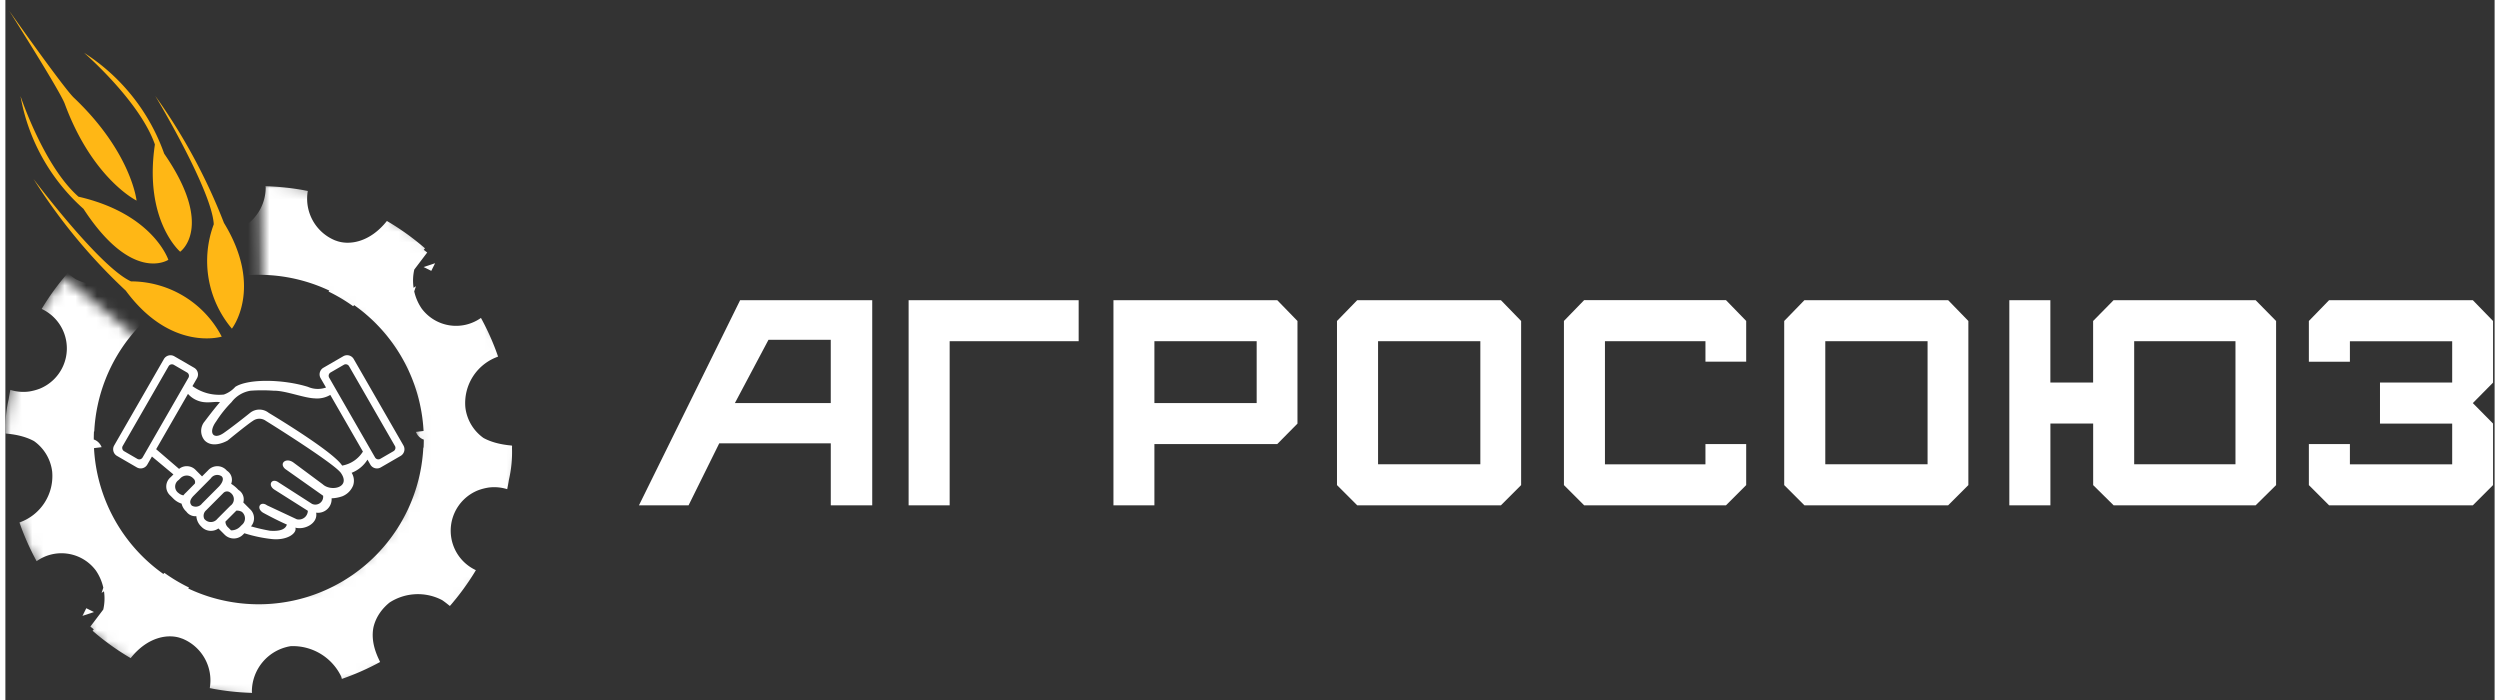<svg class="logo-svg" width="232" height="65" viewBox="0 0 231 65" fill="none" xmlns="http://www.w3.org/2000/svg"><rect x="0" y="0" width="231" height="65" fill="#333333" stroke="none"/><path class="logo-path" fill-rule="evenodd" clip-rule="evenodd" d="M67.699 37.402l3.118-5.871h5.778v5.871h-8.9.004zm-4.3 9.492l2.845-5.75h10.353v5.75h3.846V27.856H68.185l-9.39 19.038H63.399zm24.229 0V31.663H99.6v-3.807H83.82v19.038h3.808zm19-9.492v-5.739h9.491v5.739h-9.491zm0 9.492V41.21h11.4l1.877-1.9v-9.523l-1.877-1.931h-15.2v19.038h3.808-.008zm20.756-3.808V31.663h9.492v11.423h-9.492zm11.4 3.808l1.876-1.877v-15.23l-1.876-1.931H125.45l-1.877 1.931v15.23l1.877 1.877h13.334zm20.885 0l1.877-1.877V41.21h-3.78v1.877h-9.326V31.663h9.326v1.9h3.78v-3.78l-1.877-1.931h-13.16l-1.876 1.931v15.234l1.876 1.877h13.16zm9.218-3.808V31.663h9.492v11.423h-9.492zm11.4 3.808l1.877-1.877v-15.23l-1.877-1.931H166.95l-1.876 1.931v15.23l1.876 1.877h13.337zm17.265-3.808V31.663h9.4v11.423h-9.4zm-7.775 3.808v-7.588h3.968v5.712l1.9 1.877h13.176l1.9-1.877V29.787l-1.9-1.931h-13.18l-1.9 1.931v5.711h-3.968v-7.642h-3.808v19.038h3.812zm39.2 0l1.877-1.877v-5.711l-1.877-1.9 1.877-1.9v-5.719l-1.877-1.931H215.64l-1.877 1.931v3.78h3.808v-1.9h9.492v3.835h-6.7v3.808h6.7v3.781h-9.492V41.21h-3.808v3.808l1.877 1.877h13.326l.011-.001z" fill="#fff"/><path fill-rule="evenodd" clip-rule="evenodd" d="M21.019 30.498a9.735 9.735 0 01-1.682-9.684C19.169 17.645 13.908 8.9 13.908 8.9a53.428 53.428 0 016.376 11.787c3.7 6.049.735 9.811.735 9.811zm-4.8-7.138s-3.389-2.9-2.345-9.955c-1.417-4.051-6.577-8.507-6.577-8.507a18.377 18.377 0 017.439 9.362c4.722 6.838 1.484 9.101 1.484 9.101l-.001-.001zm-4.047-4.746s-4.1-2.012-6.676-9.017C4.96 8.262.341.985.341.985S5.309 8.023 6.32 9.034c5.38 5.091 5.853 9.58 5.853 9.58h-.001zm-5.388-.361c6.942 1.593 8.338 5.857 8.338 5.857s-3.337 2.233-7.875-4.729A18.23 18.23 0 011.405 8.926s2.163 6.507 5.38 9.327h-.001zm13.292 12.985s-4.683 1.452-8.908-4.269a52.119 52.119 0 01-8.557-10.358s6.142 8.188 9.045 9.5a9.52 9.52 0 018.421 5.128l-.001-.001z" fill="#FFB715"/><path fill-rule="evenodd" clip-rule="evenodd" d="M34.837 43.375l1.843-1.067a.714.714 0 00.256-.976l-4.611-8.013a.706.706 0 00-.968-.26l-1.843 1.067a.712.712 0 00-.26.972l.5.864a2.278 2.278 0 01-1.679-.063c-2.294-.712-5.524-.771-6.739 0-.29.324-.655.57-1.064.715a4.2 4.2 0 01-2.913-.782l.421-.73a.714.714 0 00-.26-.972l-1.843-1.067a.708.708 0 00-.969.26l-4.611 8.013a.712.712 0 00.26.972l1.843 1.068a.71.71 0 00.969-.261l.431-.75 1.993 1.661-.266.266a1.125 1.125 0 000 1.718l.285.285c.208.203.461.354.738.443.066.266.204.508.4.7l.043.039a1.024 1.024 0 00.93.425c.023.363.182.704.446.955l.043.043a1.2 1.2 0 001.557.14l.571.572a1.2 1.2 0 001.713 0l.126-.127a13.08 13.08 0 002.565.542c1.439.139 2.339-.561 2.165-1.061.865.233 2.109-.391 1.93-1.391a1.262 1.262 0 001.434-1.333 3.342 3.342 0 001-.189 1.8 1.8 0 001-1.006 1.386 1.386 0 00-.141-1.172 3.016 3.016 0 001.471-1.221l.265.46a.706.706 0 00.969.261zm-13.896 5.842l-.251-.252a.738.738 0 01-.269-.563l1.012-1.015a.924.924 0 01.511.112.781.781 0 010 1.215l-.147.147a1.159 1.159 0 01-.856.356zm-2.214-.85a.768.768 0 01-.269-.218.666.666 0 01.157-.78l1.644-1.65a.48.48 0 01.621 0 .735.735 0 010 1.215l-1.211 1.215a.768.768 0 01-.942.218zm-.912-1.363a.728.728 0 01-.511-.08c-.247-.259-.196-.562.193-.949l1.565-1.578a.716.716 0 011-.2c.326.293-.108.817-.247.956l-1.565 1.571a.727.727 0 01-.435.28zm-1.294-1.034a.926.926 0 01-.442-.208.732.732 0 010-1.217l.147-.148a.821.821 0 011.211 0 .434.434 0 01.147.478l-.834.844a1.51 1.51 0 00-.229.251zm-.891-12.114l1.228.712a.356.356 0 01.13.486l-4.256 7.4a.355.355 0 01-.485.13l-1.229-.712a.357.357 0 01-.129-.486l4.256-7.4a.355.355 0 01.485-.13zm1.315 2.696c.397.45.954.728 1.553.774.262.023.503.007.729-.008.244-.017.47-.032.69.005-.419.447-1.419 1.779-1.419 1.779a1.363 1.363 0 000 1.779c.794.8 2.128 0 2.128 0s1.793-1.474 2.339-1.822a1.017 1.017 0 011.211 0c.297.178 6.543 4.078 6.99 4.878.88 1.317-.957 1.707-1.713 1.007l-2.734-2.031c-.675-.481-1.352.085-.752.607l3.518 2.484a.729.729 0 01-1.029.756l-3.113-2c-.623-.447-1.044.264-.367.685l3.092 1.957a.828.828 0 01-1.03.784l-2.759-1.292c-.623-.447-1.044.264-.367.685 0 0 1.209.668 2.209 1.1-.153.537-.853.624-1.566.574a17.267 17.267 0 01-1.764-.407 1.138 1.138 0 00-.095-1.6l-.617-.618a1.028 1.028 0 00-.447-1.161l-.043-.043a3.251 3.251 0 00-.637-.526 1 1 0 00-.384-1.21l-.043-.043a1.15 1.15 0 00-1.713 0l-.562.564-.563-.564a1.143 1.143 0 00-1.57-.132l-2.126-1.828 2.954-5.133zm10.018.076c.677.173 1.335.342 1.821.342v.005a2.43 2.43 0 001.367-.328l3.027 5.26a2.847 2.847 0 01-1.928 1.3c-.821-1.319-6.821-4.9-6.821-4.9a1.381 1.381 0 00-1.713 0s-1.449 1.169-2.442 1.865c-.993.696-1.479-.023-.71-1.068.408-.642.884-1.238 1.419-1.779a2.751 2.751 0 011.773-1.067c.709-.05 1.42-.05 2.128 0 .581-.013 1.341.181 2.08.37zm4.929-2.645l4.256 7.4h.002a.357.357 0 01-.132.486l-1.229.712a.354.354 0 01-.484-.13l-4.256-7.4a.357.357 0 01.129-.486l1.229-.712a.354.354 0 01.485.13z" fill="#fff"/><mask id="a" maskUnits="userSpaceOnUse" x="0" y="17" width="48" height="48"><path d="M5.475 25.742a24 24 0 1018.226-8.74l.123 9.917a14.082 14.082 0 11-10.694 5.128l-7.655-6.305z" fill="#C4C4C4"/></mask><g mask="url(#a)"><path class="logo-path" fill-rule="evenodd" clip-rule="evenodd" d="M.025 40.196l.002.036c1.156.097 2.005.36 2.633.704a4.064 4.064 0 011.681 2.817 4.565 4.565 0 01-3.036 4.733c.43 1.239.963 2.44 1.592 3.592a3.983 3.983 0 015.5.866 4.6 4.6 0 01.692 1.595l-.16.48.222-.147a4.6 4.6 0 01-.067 1.692l-1.198 1.583.319.25a4.532 4.532 0 01-.114.139 23.311 23.311 0 003.535 2.537c1.6-2.017 3.543-2.286 4.735-1.824l.062.019a4.178 4.178 0 012.543 4.589l.301.058v.002c1.19.22 2.398.348 3.609.38h.014a3.59 3.59 0 01-.016-.117 4.278 4.278 0 013.602-4.216 4.972 4.972 0 014.693 2.829c.02.069.038.14.055.21a23.652 23.652 0 003.546-1.568c-.014-.04-.043-.1-.08-.181-.23-.487-.794-1.689-.537-3.023.24-1.065.902-1.839 1.507-2.323a4.844 4.844 0 014.87-.217c.233.157.421.308.557.417.067.054.122.097.163.127a23.386 23.386 0 002.413-3.323 4.038 4.038 0 01.186-7.406c.333-.127.667-.209.981-.26a4.038 4.038 0 011.74.15c.059-.292.112-.585.159-.878.22-.96.316-1.944.284-2.928l.006-.207h-.014l-.002-.035c-1.157-.098-2.005-.36-2.634-.704a4.064 4.064 0 01-1.681-2.817 4.565 4.565 0 013.037-4.733c-.43-1.24-.963-2.441-1.592-3.592a3.983 3.983 0 01-5.5-.866 4.6 4.6 0 01-.693-1.596l.16-.48-.22.147a4.588 4.588 0 01.066-1.691l1.198-1.583-.319-.251c.037-.047.075-.093.114-.138a23.312 23.312 0 00-3.535-2.537c-1.6 2.017-3.543 2.286-4.735 1.824a4.5 4.5 0 01-.062-.02 4.178 4.178 0 01-2.543-4.588c-.1-.02-.2-.04-.301-.058v-.002a23.332 23.332 0 00-3.609-.381h-.014l.016.118a4.277 4.277 0 01-3.602 4.216 4.972 4.972 0 01-4.693-2.83 3.87 3.87 0 01-.055-.21c-1.223.425-2.41.95-3.546 1.569.014.038.043.1.08.18.23.488.794 1.69.537 3.024-.24 1.065-.902 1.838-1.507 2.323a4.844 4.844 0 01-4.87.217 8.464 8.464 0 01-.558-.417v-.001a4.36 4.36 0 00-.162-.126 23.387 23.387 0 00-2.413 3.323 4.038 4.038 0 01-.186 7.405 4.962 4.962 0 01-.982.26 4.037 4.037 0 01-1.74-.15c-.058.292-.11.585-.158.879a11.4 11.4 0 00-.284 2.928 23.38 23.38 0 00-.006.207l.014-.001zm8.222-.16a15.3 15.3 0 0121.814-13.069l-.071.09c.798.387 1.56.84 2.28 1.358l.102-.097a15.299 15.299 0 016.435 11.675l-.707.089a1.207 1.207 0 00.71.71l.018-.009c0 .25-.006.5-.017.75l-.028.01a15.3 15.3 0 01-21.814 13.069l.071-.09a15.376 15.376 0 01-2.28-1.357l-.102.097a15.3 15.3 0 01-6.435-11.676l.707-.088a1.207 1.207 0 00-.71-.71l-.018.008c0-.25.005-.5.017-.75l.028-.01z" fill="#fff"/><path class="logo-path" d="M7.152 57.155l.356-.712.712.356-1.068.356zM39.878 24.425l-.356.712-.712-.356 1.068-.356z" fill="#fff"/></g></svg>
